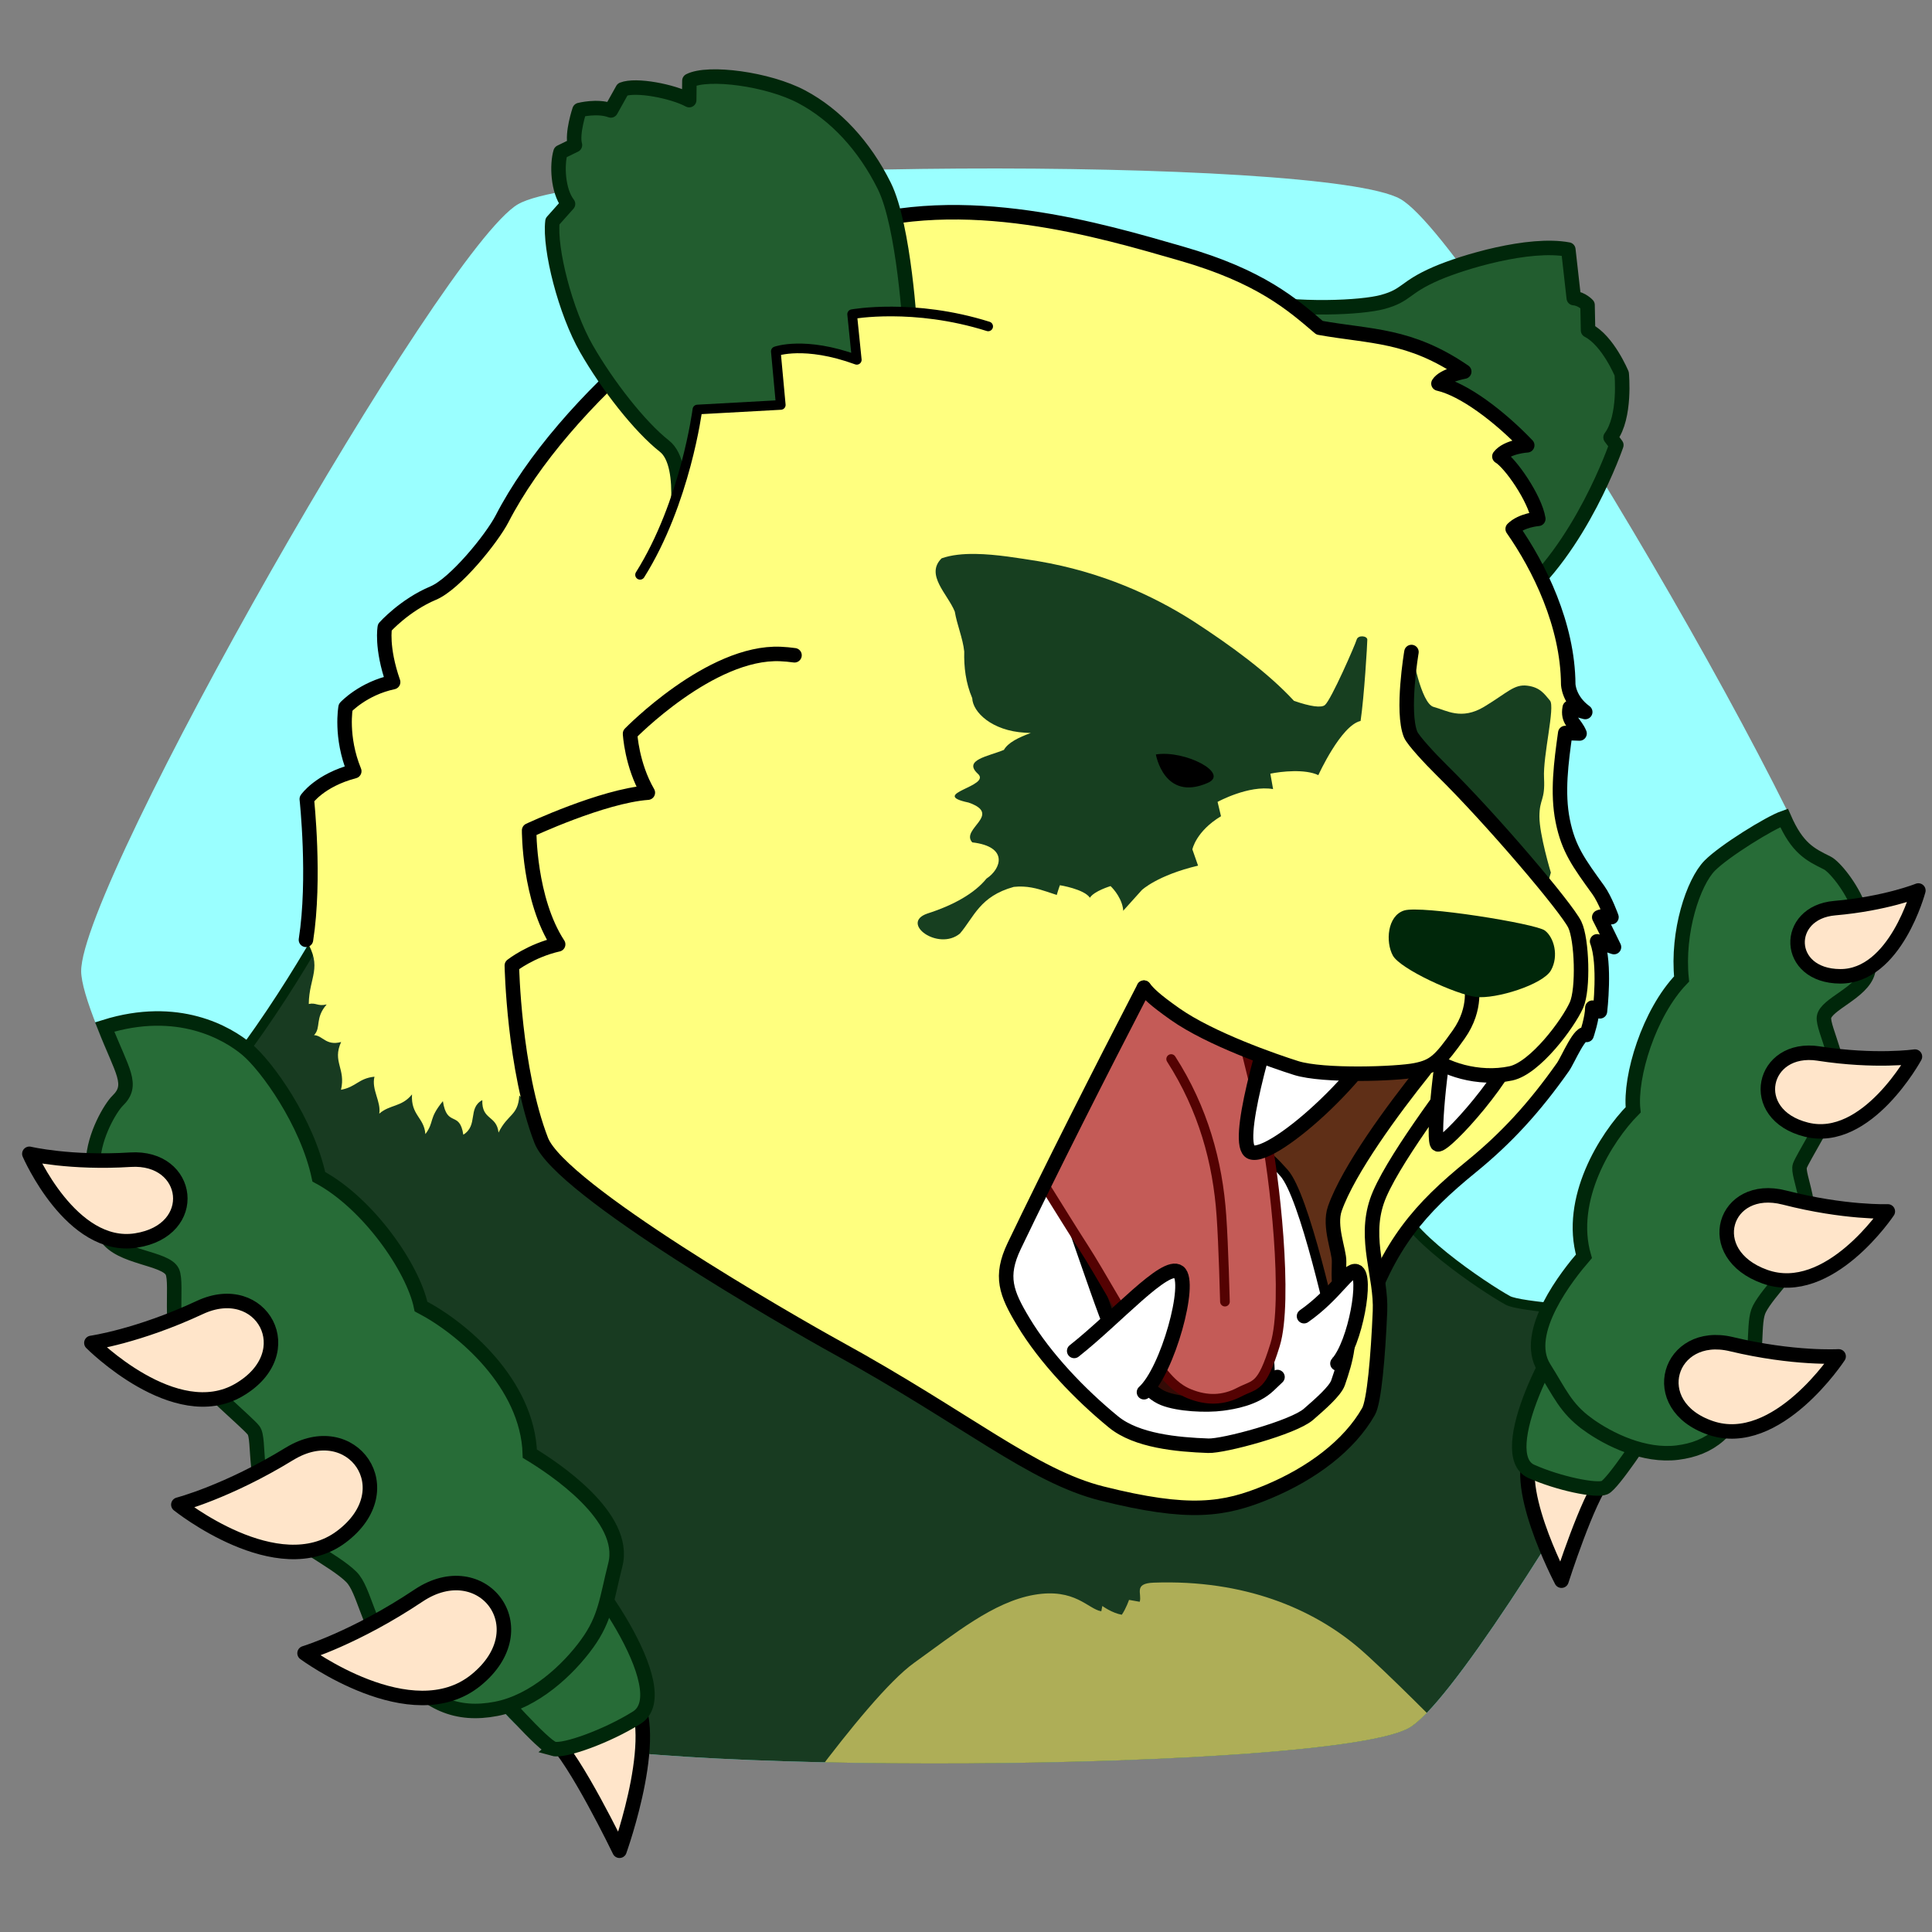 <?xml version="1.0" encoding="UTF-8" standalone="no"?>
<!-- Created with Inkscape (http://www.inkscape.org/) -->

<svg
   width="400"
   height="400"
   viewBox="0 0 105.833 105.833"
   version="1.1"
   id="svg5"
   inkscape:version="1.2 (dc2aedaf03, 2022-05-15)"
   sodipodi:docname="twitter_icon_hex.svg"
   inkscape:export-filename="ss.png"
   inkscape:export-xdpi="96.025002"
   inkscape:export-ydpi="96.025002"
   xmlns:inkscape="http://www.inkscape.org/namespaces/inkscape"
   xmlns:sodipodi="http://sodipodi.sourceforge.net/DTD/sodipodi-0.dtd"
   xmlns="http://www.w3.org/2000/svg"
   xmlns:svg="http://www.w3.org/2000/svg">
  <rect x="0" y="0" width="105.833" height="105.833" fill="#808080" stroke="none"/>
  <sodipodi:namedview
     id="namedview7"
     pagecolor="#505050"
     bordercolor="#eeeeee"
     borderopacity="1"
     inkscape:pageshadow="0"
     inkscape:pageopacity="0"
     inkscape:pagecheckerboard="0"
     inkscape:document-units="px"
     showgrid="false"
     inkscape:snap-page="true"
     inkscape:object-paths="false"
     inkscape:snap-nodes="true"
     inkscape:snap-bbox="true"
     inkscape:snap-grids="false"
     inkscape:snap-to-guides="false"
     inkscape:zoom="0.7071068"
     inkscape:cx="124.65162"
     inkscape:cy="473.70029"
     inkscape:window-width="1920"
     inkscape:window-height="1009"
     inkscape:window-x="-8"
     inkscape:window-y="-8"
     inkscape:window-maximized="1"
     inkscape:current-layer="layer1"
     inkscape:rotation="-5"
     inkscape:showpageshadow="0"
     inkscape:deskcolor="#505050" />
  <defs
     id="defs2">
    <clipPath
       clipPathUnits="userSpaceOnUse"
       id="clipPath1588">
      <path
         sodipodi:type="star"
         style="display:inline;fill:#ffffff;fill-opacity:1;stroke:none;stroke-width:0.24;stroke-linecap:round;stroke-linejoin:round;stroke-dasharray:none;paint-order:markers fill stroke;stop-color:#000000"
         id="path1590"
         inkscape:flatsided="true"
         sodipodi:sides="6"
         sodipodi:cx="13.109314"
         sodipodi:cy="4.715179"
         sodipodi:r1="36.933952"
         sodipodi:r2="31.114002"
         sodipodi:arg1="-0.0059536419"
         sodipodi:arg2="0.51764514"
         inkscape:rounded="0.1"
         inkscape:randomized="0"
         d="M 50.043,4.495 C 50.065,8.189 34.954,34.725 31.766,36.59 28.579,38.456 -1.957,38.638 -5.167,36.81 -8.376,34.983 -23.802,8.628 -23.824,4.935 -23.846,1.242 -8.735,-25.294 -5.548,-27.16 c 3.188,-1.866 33.724,-2.048 36.933,-0.22 3.21,1.828 18.635,28.182 18.657,31.875 z"
         transform="matrix(-1.309,0,0,1.309,70.201,46.744)" />
    </clipPath>
  </defs>
  <g
     inkscape:groupmode="layer"
     id="layer2"
     inkscape:label="area check"
     style="display:none">
    <circle
       style="fill:#0081d1;stroke-width:0.113;stroke-linecap:round;stroke-linejoin:round;stop-color:#000000"
       id="path970"
       cx="-52.917"
       cy="52.917"
       r="52.917"
       transform="scale(-1,1)" />
  </g>
  <g
     inkscape:groupmode="layer"
     id="g868"
     inkscape:label="export area"
     style="display:inline">
    <circle
       style="fill:#0081d1;stroke-width:0.113;stroke-linecap:round;stroke-linejoin:round;stop-color:#000000;fill-opacity:0"
       id="circle866"
       cx="-52.917"
       cy="52.917"
       r="52.917"
       transform="scale(-1,1)" />
  </g>
  <g
     inkscape:groupmode="layer"
     id="layer4"
     inkscape:label="back"
     style="display:inline">
    <path
       sodipodi:type="star"
       style="fill:#9affff;fill-opacity:1;stroke:none;stroke-width:0.24;stroke-linecap:round;stroke-linejoin:round;stroke-dasharray:none;paint-order:markers fill stroke;stop-color:#000000"
       id="path512"
       inkscape:flatsided="true"
       sodipodi:sides="6"
       sodipodi:cx="13.109314"
       sodipodi:cy="4.715179"
       sodipodi:r1="36.933952"
       sodipodi:r2="31.114002"
       sodipodi:arg1="-0.0059536419"
       sodipodi:arg2="0.51764514"
       inkscape:rounded="0.1"
       inkscape:randomized="0"
       d="M 50.043,4.495 C 50.065,8.189 34.954,34.725 31.766,36.59 28.579,38.456 -1.957,38.638 -5.167,36.81 -8.376,34.983 -23.802,8.628 -23.824,4.935 -23.846,1.242 -8.735,-25.294 -5.548,-27.16 c 3.188,-1.866 33.724,-2.048 36.933,-0.22 3.21,1.828 18.635,28.182 18.657,31.875 z"
       transform="matrix(1.309,0,0,1.309,35.632,46.744)" />
    <circle
       style="display:none;fill:#9affff;fill-opacity:1;stroke:none;stroke-width:0.12;stroke-linecap:round;stroke-linejoin:round;stroke-opacity:1;stop-color:#000000"
       id="path28855"
       cx="-52.917"
       cy="52.917"
       r="43.507"
       transform="scale(-1,1)" />
  </g>
  <g
     inkscape:label="main"
     inkscape:groupmode="layer"
     id="layer1"
     style="display:inline">
    <g
       id="g184425"
       clip-path="url(#clipPath1588)"
       transform="matrix(-1,0,0,1,105.833,0)">
      <path
         style="fill:#183b21;fill-opacity:1;stroke:#00270a;stroke-width:0.529;stroke-linecap:butt;stroke-linejoin:miter;stroke-miterlimit:4;stroke-dasharray:none;stroke-opacity:1"
         d="m 86.505,48.019 c 1.743,3.027 4.339,7.952 8.668,12.984 3.498,4.066 4.68,2.697 4.68,2.697 L 87.318,88.578 78.929,98.383 58.085,102.825 31.161,97.556 12.751,82.489 6.564,72.41 c 0,0 15.376,-0.465 16.671,-1.175 1.295,-0.711 6.034,-3.882 5.935,-5.446 -0.1,-1.564 -6.546,-9.024 -6.546,-9.024 z"
         id="path83377"
         sodipodi:nodetypes="csccccccczzcc" />
      <path
         style="fill:#aeae57;fill-opacity:1;stroke:none;stroke-width:0.265px;stroke-linecap:butt;stroke-linejoin:miter;stroke-opacity:1"
         d="m 26.312,95.197 c 0,0 3.726,-3.783 5.154,-4.982 2.461,-2.065 6.165,-3.698 11.168,-3.519 1.13,0.04 0.629,0.608 0.767,1.048 l 0.585,-0.104 c 0,0 0.164,0.481 0.396,0.814 0.546,-0.096 1.066,-0.481 1.066,-0.481 l 0.057,0.291 c 0.729,-0.119 1.434,-1.289 3.674,-0.902 2.24,0.387 4.355,2.134 6.574,3.723 2.777,1.988 8.742,10.766 8.742,10.766 l -23.263,-1.204 z"
         id="path93979"
         sodipodi:nodetypes="csscccccssccc" />
    </g>
    <path
       style="fill:#225d2f;fill-opacity:1;stroke:#00270a;stroke-width:0.794;stroke-linecap:round;stroke-linejoin:round;stroke-miterlimit:4;stroke-dasharray:none;stroke-opacity:1"
       d="m 68.213,16.444 c 2.923,0.597 6.4,0.403 7.521,0.099 1.352,-0.367 1.164,-0.787 2.936,-1.556 1.467,-0.637 5.085,-1.721 7.241,-1.317 l 0.299,2.659 c 0.443,0.037 0.754,0.378 0.754,0.378 l 0.028,1.39 c 1.093,0.562 1.843,2.378 1.843,2.378 0,0 0.233,2.368 -0.609,3.485 l 0.315,0.42 c 0,0 -1.945,5.708 -5.561,8.592"
       id="path7824"
       sodipodi:nodetypes="csscccccccc" />
    <path
       style="fill:#ffff7f;fill-opacity:1;stroke:none;stroke-width:0.265;stroke-linecap:round;stroke-linejoin:round;stroke-miterlimit:4;stroke-dasharray:none;stroke-opacity:1"
       d="m 35.461,54.371 c -0.175,1.264 -5.659,4.852 -5.608,6.451 -0.509,-0.606 -0.947,-0.345 -1.406,-0.808 -0.073,1.12 -0.62,0.983 -1.138,2.027 -0.103,-0.956 -0.926,-0.669 -0.889,-1.778 -0.813,0.44 -0.21,1.377 -1.04,1.895 -0.204,-1.344 -0.894,-0.37 -1.119,-1.838 -0.808,0.983 -0.448,1.117 -0.959,1.805 -0.069,-0.918 -0.801,-1.026 -0.733,-2.174 -0.569,0.704 -1.209,0.542 -1.793,1.054 0.109,-0.662 -0.439,-1.316 -0.263,-2.025 -0.882,0.092 -0.99,0.56 -1.834,0.717 0.275,-1.164 -0.491,-1.528 0.008,-2.617 -0.837,0.224 -1.007,-0.36 -1.485,-0.375 0.403,-0.414 0.033,-0.931 0.693,-1.682 -0.502,0.117 -0.575,-0.116 -0.981,-0.026 0.015,-1.49 0.782,-1.977 -0.155,-3.513"
       id="path6345"
       sodipodi:nodetypes="ccccccccccccccccc" />
    <path
       style="fill:#ffff7f;fill-opacity:1;stroke:#000000;stroke-width:0.794;stroke-linecap:round;stroke-linejoin:round;stroke-miterlimit:4;stroke-dasharray:none;stroke-opacity:1"
       d="m 16.76,51.482 c 0.523,-3.346 0.046,-7.711 0.046,-7.711 0,0 0.7,-1.026 2.6,-1.527 -0.772,-1.882 -0.474,-3.499 -0.474,-3.499 0,0 0.95,-1.029 2.603,-1.38 -0.664,-1.907 -0.455,-3.005 -0.455,-3.005 0,0 1.079,-1.211 2.655,-1.873 1.193,-0.501 3.212,-2.99 3.772,-4.076 3.327,-6.446 11.979,-13.688 18.631,-15.877 6.652,-2.189 14.23,0.107 18.573,1.356 4.343,1.249 6.064,2.779 7.574,4.064 2.793,0.502 4.927,0.348 7.924,2.401 0,0 -1.129,0.203 -1.412,0.657 1.388,0.317 3.317,1.768 4.863,3.381 0,0 -1.101,0.063 -1.525,0.611 0.599,0.35 1.95,2.298 2.131,3.417 0,0 -0.918,0.07 -1.403,0.554 1.45,2.07 3.02,5.248 3.043,8.505 0,0 0.016,0.856 0.931,1.523 l -0.849,-0.236 c -0.135,0.725 0.305,0.837 0.538,1.413 l -0.783,-0.026 c -0.222,1.588 -0.45,3.27 -0.137,4.815 0.313,1.545 0.878,2.302 1.948,3.785 0.375,0.52 0.72,1.486 0.72,1.486 -0.421,-0.123 -0.669,0.004 -0.669,0.004 0.224,0.429 0.807,1.636 0.807,1.636 -0.341,-0.117 -0.924,-0.314 -0.924,-0.314 0.467,1.228 0.156,3.833 0.156,3.833 C 87.459,55.201 87.228,55.2 87.228,55.2 c -0.005,0.578 -0.314,1.491 -0.314,1.491 -0.327,-0.325 -1.016,1.361 -1.297,1.76 -1.58,2.241 -3.107,3.9 -5.03,5.466 -2.767,2.255 -4.561,4.242 -5.906,8.424 L 40.301,58.54"
       id="path23460" />
    <path
       style="fill:#3b0000;fill-opacity:0.813;stroke:#000000;stroke-width:0.265px;stroke-linecap:butt;stroke-linejoin:miter;stroke-opacity:1"
       d="m 80.842,55.48 -6.277,9.624 -1.934,9.172 -3.14,4.57 L 60.146,78.601 46.291,66.18 56.957,46.797 Z"
       id="path67704"
       sodipodi:nodetypes="cccccccc" />
    <path
       style="fill:#ffffff;fill-opacity:1;stroke:#000000;stroke-width:0.529;stroke-linecap:round;stroke-linejoin:round;stroke-opacity:1;stroke-miterlimit:4;stroke-dasharray:none"
       d="m 69.499,75.889 c 0.288,-1.059 -0.445,-4.112 -0.617,-5.589 -0.171,-1.477 0.44,-3.261 0.2,-4.392 -0.24,-1.132 -1.191,-1.877 -0.635,-2.378 0.556,-0.501 0.775,-0.537 1.892,0.724 1.117,1.261 2.639,8.166 3.07,10.16"
       id="path7836"
       sodipodi:nodetypes="cssssc" />
    <path
       style="fill:#ffffff;fill-opacity:1;stroke:#000000;stroke-width:0.794;stroke-linecap:round;stroke-linejoin:round;stroke-opacity:1;stroke-miterlimit:4;stroke-dasharray:none"
       d="m 73.409,74.414 c 0.171,0.322 0.251,0.652 0.124,1.146 -0.341,1.33 -1.387,3.35 -2.261,4.217 -0.874,0.867 -1.424,1.222 -3.387,1.636 -1.962,0.414 -6.414,-0.904 -8.434,-2.23 -2.02,-1.325 -2.741,-2.281 -3.575,-4.53 -0.834,-2.249 -3.479,-7.416 -2.891,-9.311 0.588,-1.895 3.22,-4.912 4.497,-1.927 1.277,2.985 3.04,8.838 3.862,10.342 0.823,1.503 1.577,2.517 2.394,2.844 0.817,0.328 2.334,0.401 3.218,0.282 0.575,-0.077 1.777,-0.264 2.543,-0.993 l 0.481,-0.458"
       id="path61771"
       sodipodi:nodetypes="csssssssssssc" />
    <path
       style="fill:#c45b57;fill-opacity:1;stroke:#540202;stroke-width:0.529;stroke-linecap:round;stroke-linejoin:round;stroke-opacity:1;stroke-miterlimit:4;stroke-dasharray:none"
       d="m 67.168,53.271 c 0,0 1.565,6.033 2.105,8.54 0.54,2.506 1.316,9.448 0.575,11.855 -0.741,2.407 -1.064,2.127 -1.949,2.588 -0.885,0.461 -1.775,0.49 -2.748,0.096 -0.973,-0.394 -1.514,-1.232 -2.46,-2.556 -0.947,-1.324 -2.434,-4.072 -3.341,-5.468 -0.907,-1.396 -3.702,-5.974 -4.628,-7.32 -0.681,-14.49 5.864,-17.394 12.447,-7.734 z"
       id="path7826"
       sodipodi:nodetypes="czzzzzzcc" />
    <path
       id="path7816"
       style="fill:#ffff7f;fill-opacity:1;stroke:#000000;stroke-width:0.794;stroke-linecap:round;stroke-linejoin:round;stroke-miterlimit:4;stroke-dasharray:none;stroke-opacity:1"
       d="m 85.556,51.364 c -0.356,0.64 -3.564,4.589 -5.041,6.596 -1.15,1.562 -4.409,5.844 -5.085,7.83 -0.731,2.143 0.247,4.097 0.164,6.049 -0.106,2.486 -0.32,4.939 -0.627,5.48 -1.059,1.868 -3.112,3.399 -5.512,4.401 -2.4,1.001 -4.312,1.291 -9.097,0.092 C 56.555,80.86 52.946,77.717 45.865,73.827 43.273,72.403 30.691,65.169 29.648,62.469 c -1.5,-3.881 -1.61,-9.579 -1.61,-9.579 0,0 1.033,-0.818 2.537,-1.159 -1.609,-2.461 -1.59,-6.243 -1.59,-6.243 0,0 4.012,-1.883 6.503,-2.067 -0.887,-1.529 -0.974,-3.232 -0.974,-3.232 0,0 4.405,-4.529 8.239,-4.364 0.256,0.011 0.512,0.035 0.769,0.071 m 19.139,18.207 c -2.441,4.717 -5.085,9.941 -7.106,14.156 -0.792,1.663 -0.445,2.574 0.505,4.152 1.191,1.978 3.084,3.966 4.939,5.483 1.264,1.034 3.487,1.241 5.191,1.302 0.839,0.03 4.655,-0.995 5.487,-1.721 0.621,-0.542 1.462,-1.267 1.622,-1.733 0.435,-1.264 0.784,-2.442 0.36,-4.13 -0.343,-1.364 -0.332,-1.291 -0.305,-2.51 0.013,-0.591 -0.573,-1.93 -0.231,-2.899 0.752,-2.133 3.211,-5.465 4.853,-7.51 1.346,-1.678 -4.82,-2.68 -4.602,-2.956"
       sodipodi:nodetypes="csssssssscccccscccsssssssssc" />
    <path
       style="fill:none;stroke:#540202;stroke-width:0.529;stroke-linecap:round;stroke-linejoin:round;stroke-opacity:1;stroke-miterlimit:4;stroke-dasharray:none"
       d="m 64.155,58.013 c 1.751,2.726 2.553,5.644 2.754,8.592 0.112,1.563 0.192,4.697 0.192,4.697"
       id="path7828"
       sodipodi:nodetypes="ccc" />
    <path
       style="fill:#225d2f;fill-opacity:1;stroke:#00270a;stroke-width:0.794;stroke-linecap:round;stroke-linejoin:round;stroke-miterlimit:4;stroke-dasharray:none;stroke-opacity:1"
       d="m 49.861,18.176 c 0,0 -0.324,-5.787 -1.42,-7.991 C 47.346,7.981 45.769,6.286 43.922,5.304 42.076,4.322 38.788,3.894 37.765,4.422 L 37.753,5.485 C 36.847,4.997 34.838,4.607 34.105,4.897 l -0.644,1.153 c -0.743,-0.276 -1.717,-0.023 -1.717,-0.023 0,0 -0.43,1.28 -0.249,1.921 l -0.79,0.385 c -0.203,0.685 -0.157,2.105 0.41,2.84 l -0.851,0.955 c -0.177,1.495 0.708,4.97 1.864,6.982 1.156,2.013 2.913,4.264 4.27,5.331 1.357,1.067 0.512,5.169 0.512,5.169"
       id="path7818"
       sodipodi:nodetypes="czzccccccccczzc" />
    <path
       style="fill:#ffff7f;fill-opacity:1;stroke:#000000;stroke-width:0.529;stroke-linecap:round;stroke-linejoin:round;stroke-miterlimit:4;stroke-dasharray:none;stroke-opacity:1"
       d="m 54.131,17.88 c -4.087,-1.287 -7.452,-0.669 -7.452,-0.669 l 0.255,2.5 c -2.858,-1.045 -4.435,-0.466 -4.435,-0.466 l 0.271,2.937 -4.567,0.251 c 0,0 -0.647,5.083 -3.141,9.054"
       id="path7820"
       sodipodi:nodetypes="ccccccc" />
    <path
       style="fill:#ffffff;fill-opacity:1;stroke:#000000;stroke-width:0.794;stroke-linecap:round;stroke-linejoin:round;stroke-miterlimit:4;stroke-dasharray:none;stroke-opacity:1"
       d="m 62.666,76.265 c 1.302,-1.168 2.633,-6.032 1.902,-6.584 -0.731,-0.552 -3.41,2.495 -5.725,4.322"
       id="path7838"
       sodipodi:nodetypes="czc" />
    <path
       style="fill:#173f20;fill-opacity:1;stroke:none;stroke-width:0.265px;stroke-linecap:butt;stroke-linejoin:miter;stroke-opacity:1"
       d="m 77.343,35.717 c 0,0 0.491,2.825 1.191,3.008 0.7,0.182 1.512,0.749 2.779,-0.017 1.267,-0.766 1.63,-1.239 2.352,-1.147 0.723,0.092 0.948,0.477 1.241,0.816 0.293,0.34 -0.391,3.004 -0.325,4.247 0.065,1.243 -0.251,1.109 -0.253,2.104 -0.002,0.994 0.626,3.072 0.626,3.072 0,0 -0.251,0.863 -0.433,1.603 -0.182,0.741 -5.668,-1.594 -5.668,-1.594 l -1.912,-4.049 -0.152,-3.051 z"
       id="path36457"
       sodipodi:nodetypes="csssssccscccc" />
    <path
       style="fill:#ffffff;fill-opacity:1;stroke:#000000;stroke-width:0.794;stroke-linecap:round;stroke-linejoin:round;stroke-miterlimit:4;stroke-dasharray:none;stroke-opacity:1"
       d="m 79.333,56.321 c -0.463,1.871 -0.867,6.259 -0.577,6.366 0.388,0.143 4.183,-4.06 4.453,-5.923"
       id="path7832"
       sodipodi:nodetypes="csc" />
    <path
       style="fill:#ffff7f;fill-opacity:1;stroke:#000000;stroke-width:0.794;stroke-linecap:round;stroke-linejoin:round;stroke-miterlimit:4;stroke-dasharray:none;stroke-opacity:1"
       d="m 77.318,35.717 c 0,0 -0.556,3.27 -0.045,4.519 0.128,0.313 1.07,1.33 1.678,1.928 2.77,2.723 6.863,7.553 7.315,8.485 0.392,0.807 0.483,3.534 0.092,4.408 -0.459,1.027 -2.266,3.455 -3.59,3.74 -1.782,0.383 -3.735,-0.253 -4.546,-1.038 -0.687,-0.665 0.015,-1.359 -0.598,-2.465 C 76.962,54.099 64.183,54.265 64.183,54.265"
       id="path7842"
       sodipodi:nodetypes="csssssssc" />
    <path
       style="fill:#ffffff;fill-opacity:1;stroke:#000000;stroke-width:0.794;stroke-linecap:round;stroke-linejoin:round;stroke-miterlimit:4;stroke-dasharray:none;stroke-opacity:1"
       d="m 70.314,53.872 c -1.014,3.06 -2.723,8.852 -1.785,9.24 1.195,0.494 7.131,-4.87 7.858,-7.918"
       id="path7830"
       sodipodi:nodetypes="csc" />
    <path
       id="path10613"
       style="fill:#173f20;fill-opacity:1;stroke:none;stroke-width:0.265px;stroke-linecap:round;stroke-linejoin:round;stroke-opacity:1"
       d="m 53.439,30.344 c 1.138,0.016 2.389,0.232 3.448,0.399 3.438,0.585 6.258,1.867 8.476,3.282 2.111,1.371 4.091,2.824 5.52,4.367 0.908,0.316 1.503,0.393 1.696,0.228 0.346,-0.295 1.663,-3.313 1.737,-3.581 0.074,-0.267 0.583,-0.217 0.584,0.003 5.03e-4,0.22 -0.17,3.118 -0.369,4.452 -1.075,0.239 -2.314,2.968 -2.314,2.968 -0.724,-0.349 -2.036,-0.204 -2.629,-0.081 l 0.15,0.845 c -1.343,-0.233 -3.041,0.701 -3.041,0.701 L 66.885,44.712 c -1.378,0.831 -1.568,1.817 -1.568,1.817 l 0.312,0.89 c -2.238,0.531 -3.081,1.338 -3.081,1.338 l -2.286,2.539 c -0.39,-0.751 -0.751,-1.419 -1.09,-2.024 -1.402,-0.057 -2.218,-0.84 -3.637,-0.689 -1.864,0.511 -2.179,1.655 -2.952,2.557 -1.188,0.977 -3.302,-0.572 -1.787,-1.095 1.453,-0.465 2.594,-1.114 3.243,-1.916 0.816,-0.537 1.22,-1.752 -0.781,-1.985 -0.663,-0.739 1.686,-1.519 -0.2,-2.18 -2.254,-0.475 1.307,-0.887 0.499,-1.586 -0.807,-0.754 0.582,-0.943 1.437,-1.3 0.218,-0.391 0.804,-0.686 1.471,-0.924 -0.09,-0.008 -0.198,-0.014 -0.327,-0.018 -1.808,-0.104 -2.853,-1.13 -2.88,-1.89 -0.363,-0.853 -0.458,-1.714 -0.438,-2.557 -0.079,-0.739 -0.396,-1.457 -0.518,-2.187 -0.387,-0.959 -1.637,-2.019 -0.72,-2.918 0.535,-0.188 1.177,-0.25 1.859,-0.24 z" />
    <path
       style="fill:#ffff7f;fill-opacity:1;stroke:#000000;stroke-width:0.794;stroke-linecap:round;stroke-linejoin:round;stroke-miterlimit:4;stroke-dasharray:none;stroke-opacity:1"
       d="m 62.663,54.104 c 0.263,0.332 0.575,0.65 1.69,1.438 1.941,1.372 5.469,2.593 6.646,2.963 1.495,0.47 5.529,0.323 6.543,0.12 1.014,-0.203 1.343,-0.513 2.37,-1.966 1.027,-1.453 0.671,-2.78 0.671,-2.78 -1.182,-1.28 -0.738,-1.816 -3.077,-3.5"
       id="path133052"
       sodipodi:nodetypes="csssscc" />
    <path
       style="fill:#ffff7f;fill-opacity:1;stroke:none;stroke-width:0.088;stroke-linecap:round;stroke-linejoin:round;stroke-miterlimit:4;stroke-dasharray:none;stroke-opacity:1"
       d="m 61.511,49.728 c -0.131,-0.689 -0.676,-1.189 -0.676,-1.189 0,0 -0.914,0.275 -1.13,0.639 -0.324,-0.477 -1.644,-0.686 -1.644,-0.686 0,0 -0.367,0.974 -0.341,1.546 -0.831,-0.163 -1.514,0.581 -1.514,0.581 0,0 0.644,1.3 1.078,1.622 -0.377,0.508 -0.261,1.843 -0.261,1.843 0,0 1.421,0.373 2.122,0.068 -0.037,0.969 1.332,0.867 1.332,0.867 0,0 1.379,-1.457 1.467,-1.961"
       id="path7834-4"
       sodipodi:nodetypes="ccccccccccc" />
    <path
       style="fill:#00270a;fill-opacity:1;stroke:none;stroke-width:0.265px;stroke-linecap:round;stroke-linejoin:round;stroke-opacity:1"
       d="m 84.623,50.971 c -0.506,-0.377 -6.772,-1.387 -7.703,-1.096 -0.93,0.292 -1.028,1.727 -0.621,2.469 0.406,0.741 3.476,2.139 4.556,2.268 1.08,0.129 3.666,-0.674 4.106,-1.46 0.439,-0.786 0.169,-1.804 -0.338,-2.181 z"
       id="path5063"
       sodipodi:nodetypes="zzzzzz" />
    <path
       style="fill:#000000;fill-opacity:1;stroke:none;stroke-width:0.265px;stroke-linecap:butt;stroke-linejoin:miter;stroke-opacity:1"
       d="m 63.318,41.328 c 0,0 0.444,2.605 2.839,1.559 1.221,-0.533 -1.264,-1.815 -2.839,-1.559 z"
       id="path56566"
       sodipodi:nodetypes="csc" />
    <path
       style="fill:#ffffff;fill-opacity:1;stroke:#000000;stroke-width:0.794;stroke-linecap:round;stroke-linejoin:round;stroke-miterlimit:4;stroke-dasharray:none;stroke-opacity:1"
       d="m 73.264,74.691 c 0.996,-1.121 1.639,-4.828 1.036,-5.048 -0.449,-0.165 -1.134,1.242 -2.867,2.456"
       id="path7840"
       sodipodi:nodetypes="csc" />
  </g>
  <g
     inkscape:groupmode="layer"
     id="layer3"
     inkscape:label="front hand">
    <path
       style="fill:#ffe5ca;fill-opacity:1;stroke:#000000;stroke-width:0.794;stroke-linecap:round;stroke-linejoin:round;stroke-miterlimit:4;stroke-dasharray:none;stroke-opacity:1"
       d="m 33.935,101.382 c 0,0 2.529,-7.021 0.471,-8.83 -2.059,-1.809 -5.389,1.589 -4.149,2.681 1.24,1.093 3.679,6.149 3.679,6.149 z"
       id="path3162-29"
       sodipodi:nodetypes="czzc" />
    <path
       style="fill:#276c37;fill-opacity:1;stroke:#00270a;stroke-width:0.794;stroke-linecap:butt;stroke-linejoin:miter;stroke-miterlimit:4;stroke-dasharray:none;stroke-opacity:1"
       d="m 30.322,95.798 c 0.575,0.159 2.934,-0.686 4.563,-1.709 2.293,-1.44 -2.795,-8.614 -4.674,-9.814 -11.329,-6.059 3.388,-0.018 -5.088,0.965 0.328,4.159 1.961,7.341 1.961,7.341 0,0 2.664,3.057 3.239,3.216 z"
       id="path1132-1"
       sodipodi:nodetypes="zccccz" />
    <path
       style="fill:#276c37;fill-opacity:1;stroke:#00270a;stroke-width:0.794;stroke-linecap:butt;stroke-linejoin:miter;stroke-miterlimit:4;stroke-dasharray:none;stroke-opacity:1"
       d="m 32.155,90.047 c 1.026,-1.412 1.077,-2.467 1.552,-4.33 0.67,-2.624 -3.357,-5.283 -4.683,-6.086 -0.121,-3.838 -3.698,-6.886 -5.961,-8.06 -0.439,-2.115 -2.9,-5.664 -5.598,-7.108 -0.643,-3.005 -2.856,-6.07 -3.934,-6.975 -1.078,-0.905 -3.786,-2.485 -7.797,-1.232 0.975,2.466 1.608,3.169 0.709,4.042 -0.363,0.352 -1.297,1.879 -1.344,3.345 -0.023,0.704 -0.07,2.845 0.723,4.095 0.747,1.176 3.254,1.156 3.618,1.928 0.324,0.686 -0.312,3.596 0.787,5.029 0.998,1.301 3.316,3.21 3.663,3.656 0.387,0.498 -0.134,3.032 1.31,5.02 0.711,0.979 3.131,2.096 4.044,3.009 0.735,0.735 0.845,2.65 2.468,4.807 1.646,2.187 3.34,2.828 5.457,2.424 2.117,-0.404 3.96,-2.151 4.986,-3.563 z"
       id="path1132"
       sodipodi:nodetypes="zcccczcssssssssszz" />
    <path
       style="fill:#ffe5ca;fill-opacity:1;stroke:#000000;stroke-width:0.794;stroke-linecap:round;stroke-linejoin:round;stroke-miterlimit:4;stroke-dasharray:none;stroke-opacity:1"
       d="m 7.145,63.527 c -3.302,0.208 -5.537,-0.323 -5.537,-0.323 0,0 2.289,5.302 5.842,4.749 3.553,-0.553 2.996,-4.634 -0.305,-4.426 z"
       id="path3162-0"
       sodipodi:nodetypes="zczz" />
    <path
       style="fill:#ffe5ca;fill-opacity:1;stroke:#000000;stroke-width:0.794;stroke-linecap:round;stroke-linejoin:round;stroke-miterlimit:4;stroke-dasharray:none;stroke-opacity:1"
       d="m 10.947,71.623 c -3.378,1.577 -5.941,1.94 -5.941,1.94 0,0 4.583,4.62 8.083,2.577 3.5,-2.043 1.236,-6.095 -2.142,-4.517 z"
       id="path3162-0-8"
       sodipodi:nodetypes="zczz" />
    <path
       style="fill:#ffe5ca;fill-opacity:1;stroke:#000000;stroke-width:0.794;stroke-linecap:round;stroke-linejoin:round;stroke-miterlimit:4;stroke-dasharray:none;stroke-opacity:1"
       d="m 15.862,79.637 c -3.406,2.089 -6.092,2.786 -6.092,2.786 0,0 5.441,4.365 8.921,1.766 3.48,-2.6 0.578,-6.64 -2.828,-4.551 z"
       id="path3162-0-7"
       sodipodi:nodetypes="zczz"
       inkscape:transform-center-x="1.1215678"
       inkscape:transform-center-y="0.13290931" />
    <path
       style="fill:#ffe5ca;fill-opacity:1;stroke:#000000;stroke-width:0.794;stroke-linecap:round;stroke-linejoin:round;stroke-miterlimit:4;stroke-dasharray:none;stroke-opacity:1"
       d="m 22.93,87.402 c -3.471,2.321 -6.247,3.159 -6.247,3.159 0,0 5.86,4.335 9.387,1.478 3.527,-2.857 0.332,-6.957 -3.14,-4.637 z"
       id="path3162-0-76"
       sodipodi:nodetypes="zczz" />
    <path
       style="fill:#ffe5ca;fill-opacity:1;stroke:#000000;stroke-width:0.794;stroke-linecap:round;stroke-linejoin:round;stroke-miterlimit:4;stroke-dasharray:none;stroke-opacity:1"
       d="m 85.537,86.587 c 0,0 -2.945,-5.573 -1.436,-7.329 1.508,-1.756 4.695,0.692 3.787,1.753 -0.908,1.06 -2.351,5.577 -2.351,5.577 z"
       id="path3162-29-4"
       sodipodi:nodetypes="czzc" />
    <path
       style="fill:#276c37;fill-opacity:1;stroke:#00270a;stroke-width:0.794;stroke-linecap:butt;stroke-linejoin:miter;stroke-miterlimit:4;stroke-dasharray:none;stroke-opacity:1"
       d="m 87.9,81.49 c -0.462,0.201 -2.535,-0.227 -4.018,-0.89 -2.088,-0.934 1.32,-7.534 2.75,-8.759 2.483,-9.681 -2.836,0.385 4.37,0.206 0.217,3.517 -0.773,6.371 -0.773,6.371 0,0 -1.867,2.871 -2.329,3.072 z"
       id="path1132-1-4"
       sodipodi:nodetypes="zccccz" />
    <path
       style="fill:#276c37;fill-opacity:1;stroke:#00270a;stroke-width:0.794;stroke-linecap:butt;stroke-linejoin:miter;stroke-miterlimit:4;stroke-dasharray:none;stroke-opacity:1"
       d="m 86.953,78.004 c -1.191,-0.868 -1.506,-1.703 -2.372,-3.077 -1.22,-1.935 1.326,-5.118 2.184,-6.108 -0.9,-3.116 1.184,-6.495 2.698,-8.026 -0.196,-1.814 0.859,-5.305 2.653,-7.167 -0.264,-2.583 0.646,-5.303 1.542,-6.208 0.798,-0.807 3.285,-2.345 4.07,-2.618 0.722,1.659 1.417,2.004 2.367,2.472 0.383,0.189 1.328,1.318 1.747,2.484 0.201,0.56 0.795,2.268 0.482,3.479 -0.295,1.139 -2.315,1.774 -2.408,2.489 -0.083,0.635 1.185,2.809 0.673,4.246 -0.464,1.305 -1.831,3.441 -1.994,3.89 -0.182,0.5 0.895,2.402 0.251,4.375 -0.317,0.971 -1.972,2.498 -2.469,3.468 -0.4,0.782 0.009,2.349 -0.735,4.504 -0.755,2.185 -1.95,3.141 -3.756,3.366 -1.807,0.225 -3.741,-0.7 -4.933,-1.568 z"
       id="path1132-6"
       sodipodi:nodetypes="zccccscssssssssszz" />
    <path
       style="fill:#ffe5ca;fill-opacity:1;stroke:#000000;stroke-width:0.794;stroke-linecap:round;stroke-linejoin:round;stroke-miterlimit:4;stroke-dasharray:none;stroke-opacity:1"
       d="m 100.502,49.747 c 2.784,-0.241 4.584,-0.966 4.584,-0.966 0,0 -1.245,4.716 -4.282,4.701 -3.037,-0.016 -3.085,-3.494 -0.301,-3.735 z"
       id="path3162-0-0"
       sodipodi:nodetypes="zczz" />
    <path
       style="fill:#ffe5ca;fill-opacity:1;stroke:#000000;stroke-width:0.794;stroke-linecap:round;stroke-linejoin:round;stroke-miterlimit:4;stroke-dasharray:none;stroke-opacity:1"
       d="m 99.622,57.712 c 3.112,0.48 5.276,0.167 5.276,0.167 0,0 -2.623,4.831 -5.944,4.002 -3.321,-0.829 -2.444,-4.649 0.668,-4.17 z"
       id="path3162-0-8-3"
       sodipodi:nodetypes="zczz" />
    <path
       style="fill:#ffe5ca;fill-opacity:1;stroke:#000000;stroke-width:0.794;stroke-linecap:round;stroke-linejoin:round;stroke-miterlimit:4;stroke-dasharray:none;stroke-opacity:1"
       d="m 97.743,65.6 c 3.314,0.851 5.67,0.76 5.67,0.76 0,0 -3.213,4.822 -6.724,3.579 -3.511,-1.243 -2.26,-5.19 1.054,-4.339 z"
       id="path3162-0-7-9"
       sodipodi:nodetypes="zczz"
       inkscape:transform-center-x="-0.74999809"
       inkscape:transform-center-y="0.10008715" />
    <path
       style="fill:#ffe5ca;fill-opacity:1;stroke:#000000;stroke-width:0.794;stroke-linecap:round;stroke-linejoin:round;stroke-miterlimit:4;stroke-dasharray:none;stroke-opacity:1"
       d="m 94.843,73.631 c 3.43,0.821 5.875,0.67 5.875,0.67 0,0 -3.371,5.152 -7.002,3.923 -3.631,-1.229 -2.302,-5.414 1.128,-4.593 z"
       id="path3162-0-76-2"
       sodipodi:nodetypes="zczz" />
  </g>
</svg>

